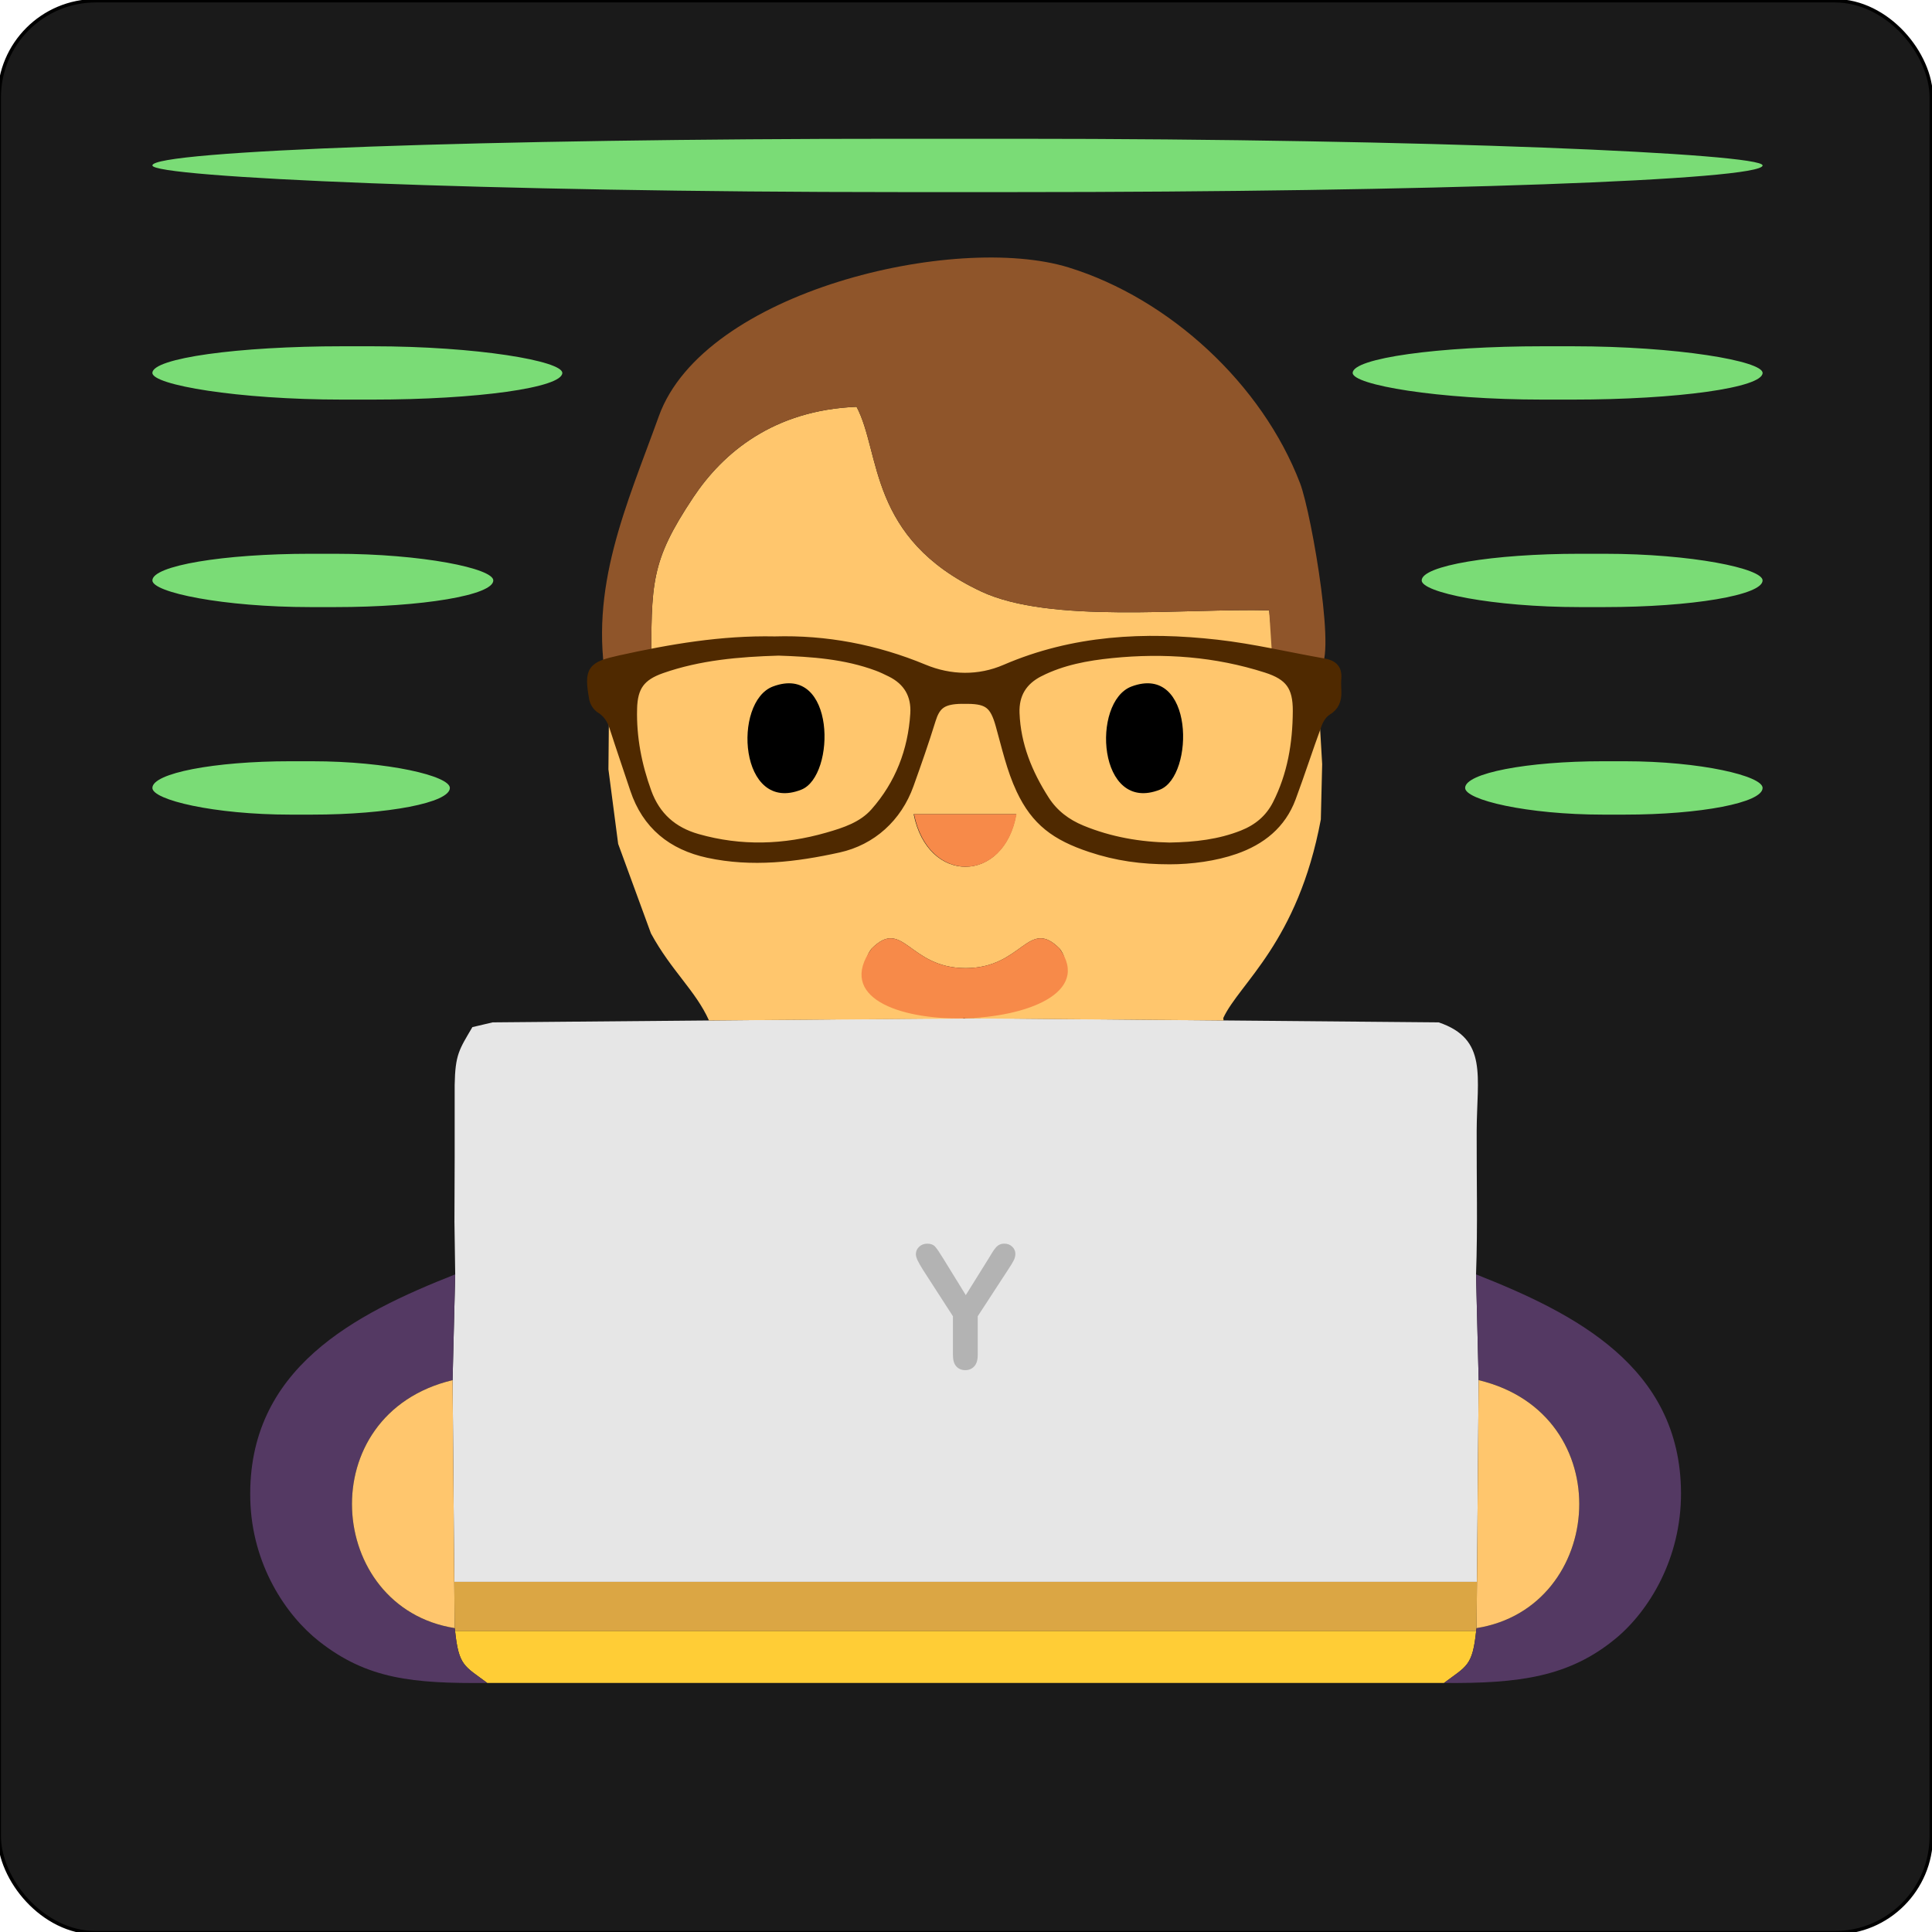 <?xml version="1.0" encoding="UTF-8"?>
<!DOCTYPE svg PUBLIC "-//W3C//DTD SVG 1.1//EN" "http://www.w3.org/Graphics/SVG/1.1/DTD/svg11.dtd">
<!-- Creator: CorelDRAW 2019 (64-Bit Evaluation Version) -->
<svg xmlns="http://www.w3.org/2000/svg" xml:space="preserve" width="3.937in" height="3.937in" version="1.1" style="shape-rendering:geometricPrecision; text-rendering:geometricPrecision; image-rendering:optimizeQuality; fill-rule:evenodd; clip-rule:evenodd"
viewBox="0 0 3937.01 3937.01"
 xmlns:xlink="http://www.w3.org/1999/xlink"
 xmlns:xodm="http://www.corel.com/coreldraw/odm/2003">
 <defs>
  <style type="text/css">
   <![CDATA[
    .str1 {stroke:#4F2900;stroke-width:20.83;stroke-miterlimit:2.613}
    .str0 {stroke:black;stroke-width:6.94;stroke-miterlimit:2.613}
    .fil9 {fill:black}
    .fil0 {fill:#1A1A1A}
    .fil5 {fill:#543963}
    .fil11 {fill:#7ADC76}
    .fil8 {fill:#8F552A}
    .fil4 {fill:#DBA644}
    .fil1 {fill:#E6E6E6}
    .fil7 {fill:#F78A49}
    .fil2 {fill:#FFC66D}
    .fil6 {fill:#FFC66D}
    .fil3 {fill:#FFCD36}
    .fil12 {fill:#4F2900;fill-rule:nonzero}
    .fil10 {fill:#B3B3B3;fill-rule:nonzero}
   ]]>
  </style>
 </defs>
 <g id="Layer_x0020_1">
  <rect class="fil0 str0" x="-1.5" y="1.5" width="3937.01" height="3937.01" rx="196.85" ry="196.85"/>
  <path class="fil1" d="M1003.77 2083.38l-41.14 9.69c-26.97,45.84 -34.98,55.7 -36.11,117.83l0 147.28 -0.47 131.54 1.57 107.19 -5.36 215.53 3.43 411.12 2084.08 0 3.43 -411.12 -5.36 -215.53c3.57,-96.91 0.97,-194.46 1.3,-291.56 0.37,-111.49 23.55,-187.85 -77.44,-221.97l-876.61 -7.78 -174.7 0 -876.61 7.78z"/>
  <path class="fil2" d="M2070.72 1659.16c-24.91,141.72 -180.22,143.83 -208.89,0l208.89 0zm-830.89 -91.47l19.85 151.99 66.78 182.3c41.48,76.26 90.92,116.58 118.3,177.49l522.97 -3.87c-44.49,-48.55 -249.72,-67.43 -191.65,-142.43 64.41,-64.65 75.28,39.66 191.65,39.66 116.37,0 127.24,-104.31 191.65,-39.66 58.07,74.99 -152.97,93.52 -197.46,142.07l531.46 4.24 -0.64 -4.89c32.74,-70.99 151.96,-153.85 198.83,-404.73l2.72 -112.67 -12.31 -211.54 -85.73 -4.61 -9.96 -97.22c-172.69,-4.59 -445.78,27.77 -587.06,-38.59 -230.65,-108.32 -203.83,-282.35 -253.73,-376.26 -169.06,6.85 -272.11,93.35 -333.02,184.96 -87.25,131.2 -85.44,173.82 -85.17,349.09l-85.65 11.15 -1.83 193.51z"/>
  <path class="fil3" d="M992.98 3429.53l1949.49 0c46.35,-34.73 58.19,-34.19 65.65,-106.19l-2080.78 0c7.46,72 19.3,71.46 65.65,106.19z"/>
  <polygon class="fil4" points="926.53,3317.75 927.34,3323.34 3008.12,3323.34 3008.93,3317.75 3009.77,3223.56 925.69,3223.56 "/>
  <path class="fil5" d="M992.98 3429.53c-46.35,-34.73 -58.19,-34.19 -65.65,-106.19l-0.81 -5.59c-262.94,-41.62 -293.17,-436.21 -4.26,-505.31l5.36 -215.53c-203.92,80.41 -424.03,191.62 -417.58,458.64 3.19,132.35 72.3,235.82 140.38,289.3 98.2,77.13 190.89,85.97 342.56,84.69z"/>
  <path class="fil5" d="M3013.19 2812.44c288.9,69.09 258.68,463.69 -4.26,505.31l-0.81 5.59c-7.46,72 -19.3,71.46 -65.65,106.19 153.31,1.3 255.31,-12.2 350.29,-90.84 67.44,-55.84 133.5,-162.82 132.78,-297.24 -1.38,-256.81 -217.61,-365.64 -417.71,-444.55l5.36 215.53z"/>
  <path class="fil6" d="M3009.77 3223.56l-0.84 94.19c262.94,-41.62 293.17,-436.21 4.26,-505.31l-3.43 411.12z"/>
  <path class="fil6" d="M926.53 3317.75l-0.84 -94.19 -3.43 -411.12c-288.9,69.09 -258.68,463.69 4.26,505.31z"/>
  <path class="fil7" d="M2159.37 1933.17c-64.41,-64.65 -75.28,39.66 -191.65,39.66 -116.37,0 -127.24,-104.31 -191.65,-39.66 -142.75,198.88 511.11,179.97 383.29,0z"/>
  <path class="fil8" d="M1342.59 848.1c-65.58,181.93 -143.75,349.99 -105.81,549.86 14.41,69.22 -11.81,-24.13 5.55,-26.8l84.98 -8.13c-0.27,-175.27 -2.07,-217.89 85.17,-349.09 60.91,-91.61 163.96,-178.11 333.02,-184.96 49.9,93.91 23.08,267.94 253.73,376.26 141.28,66.35 414.38,34 587.06,38.59l7.18 111.17 91.89 4.95c42.23,7.52 -12.06,-312.4 -36.15,-375.34 -77.17,-201.56 -265.46,-375.96 -471.91,-439.71 -230.59,-70.75 -742.8,48.22 -834.72,303.22z"/>
  <path class="fil9" d="M1575.22 1398.88c-82.93,30.95 -68.95,260.51 57.76,210.26 70.82,-28.08 70.03,-257.95 -57.76,-210.26z"/>
  <path class="fil7" d="M2071.5 1659.16l-208.89 0c28.67,143.83 183.98,141.72 208.89,0z"/>
  <path class="fil9" d="M2305.95 1398.88c-82.93,30.95 -68.95,260.51 57.76,210.26 70.82,-28.08 70.03,-257.95 -57.76,-210.26z"/>
  <path class="fil10" d="M1941.89 2761.31l0 -79.07 -60.9 -94.34c-5.34,-8.54 -9.11,-15.15 -11.32,-19.91 -2.2,-4.76 -3.31,-8.88 -3.31,-12.42 0,-5.75 2.26,-10.74 6.73,-14.98 4.47,-4.18 9.99,-6.27 16.61,-6.27 6.91,0 12.13,1.98 15.73,5.87 3.54,3.89 8.88,11.67 16.02,23.34l46.62 75.65 47.14 -75.65c2.79,-4.65 5.17,-8.54 7.14,-11.73 1.92,-3.13 4.01,-6.09 6.39,-8.88 2.32,-2.79 4.88,-4.94 7.72,-6.39 2.84,-1.45 6.27,-2.21 10.39,-2.21 6.33,0 11.61,2.09 15.85,6.21 4.3,4.12 6.39,8.94 6.39,14.34 0,4.41 -1.05,8.88 -3.19,13.29 -2.15,4.41 -5.87,10.51 -11.09,18.35l-62.41 95.73 0 79.07c0,10.33 -2.38,18 -7.14,23.11 -4.76,5.11 -10.86,7.67 -18.17,7.67 -7.49,0 -13.59,-2.5 -18.23,-7.55 -4.65,-5.05 -6.97,-12.77 -6.97,-23.22z"/>
  <rect class="fil11" x="310.54" y="1551.26" width="606.17" height="108.76" rx="281.11" ry="587.26"/>
  <rect class="fil11" x="310.54" y="1128.47" width="694.7" height="108.66" rx="322.17" ry="586.72"/>
  <rect class="fil11" x="310.54" y="282.79" width="3281.27" height="108.66" rx="1521.67" ry="586.72"/>
  <rect class="fil11" x="310.54" y="705.63" width="835.33" height="108.66" rx="387.38" ry="586.72"/>
  <rect class="fil11" x="2985.64" y="1551.26" width="606.17" height="108.76" rx="281.11" ry="587.26"/>
  <rect class="fil11" x="2897.1" y="1128.47" width="694.7" height="108.66" rx="322.17" ry="586.72"/>
  <rect class="fil11" x="2756.48" y="705.63" width="835.33" height="108.66" rx="387.38" ry="586.72"/>
 </g>
 <g id="__x0023_Layer_x0020_1">
  <path class="fil12 str1" d="M1223.3 1442.69c14.95,9.35 23.48,21.99 28.76,38.36 13.67,42.4 28.15,84.54 42.22,126.84 24.15,72.6 75.98,114.09 149.02,129.87 89.17,19.25 177.78,8.55 265.39,-10.76 67.03,-14.8 119.16,-61.7 143.05,-128.55 16.74,-46.81 30.04,-84.58 44.8,-132.08 8.66,-27.87 20.8,-38.94 49.58,-41.85 8.73,-0.87 17.61,-0.69 26.41,-0.63 42.07,0.34 55.04,12.11 66.5,52.77 12.54,44.5 22.49,90.37 42.18,132.16 30.28,64.27 70.73,93.84 141.2,117.35 53.76,17.94 104.48,24.7 161.3,24.7 43.55,0 92.36,-6.56 132.76,-20.67 52.93,-18.44 93.89,-50.85 113.91,-104.68 18.57,-49.93 34.8,-100.71 53.28,-150.67 3.8,-10.33 11.21,-21.68 20.27,-27.15 14.93,-9.06 19.17,-21.07 19.17,-36.54 0.02,-9.4 -1.11,-18.88 -0.22,-28.15 1.91,-19.14 -7.02,-27.67 -25.18,-30.84 -72.77,-12.71 -144.97,-30.05 -218.19,-38.28 -146.88,-16.52 -291.56,-9.43 -430.5,50.54 -53.9,23.24 -112.39,22.25 -166.84,-0.34 -98.21,-40.72 -199.74,-59.84 -303.55,-56.8 -108.02,-2.17 -211.38,15.66 -314.28,38.38 -58,12.81 -63.76,19.01 -53.48,77.53 1.24,7.13 6.44,15.71 12.43,19.47zm894.83 -74.34l0 0c46.46,-23.39 96.55,-32.55 147.54,-37.69 106.94,-10.78 212.34,-2.94 315.07,29.97 48,15.35 64.4,37.75 64.13,88.47 -0.37,66.19 -11.05,130.53 -41.53,190.43 -15.44,30.35 -39.67,50.25 -70.8,62.61 -47.14,18.68 -96.5,24.35 -149.31,25.21 -60.2,-1.08 -121.16,-11.29 -179.51,-35.38 -31.22,-12.91 -57.04,-32.3 -75.47,-61.03 -34.78,-54.22 -58.55,-112.23 -61.07,-177.52 -1.49,-39.31 15.75,-67.38 50.93,-85.08zm-830.31 75.9l0 0c1.13,-45.76 17.04,-67.38 60.28,-82.49 76.85,-26.85 156.85,-33.73 238.41,-36.15 67.92,2.26 136.36,6.95 201.76,31.29 9.32,3.48 18.32,7.81 27.26,12.23 35.48,17.49 52.33,46.66 49.85,85.6 -4.87,76.01 -31.2,144.15 -81.72,201.42 -25.3,28.66 -61.38,40.4 -97.13,50.64 -88.28,25.3 -176.81,28.18 -265.77,2.88 -50.54,-14.36 -85.27,-45.21 -103.31,-94.7 -20.09,-55.16 -31.1,-111.96 -29.62,-170.7z"/>
 </g>
</svg>

